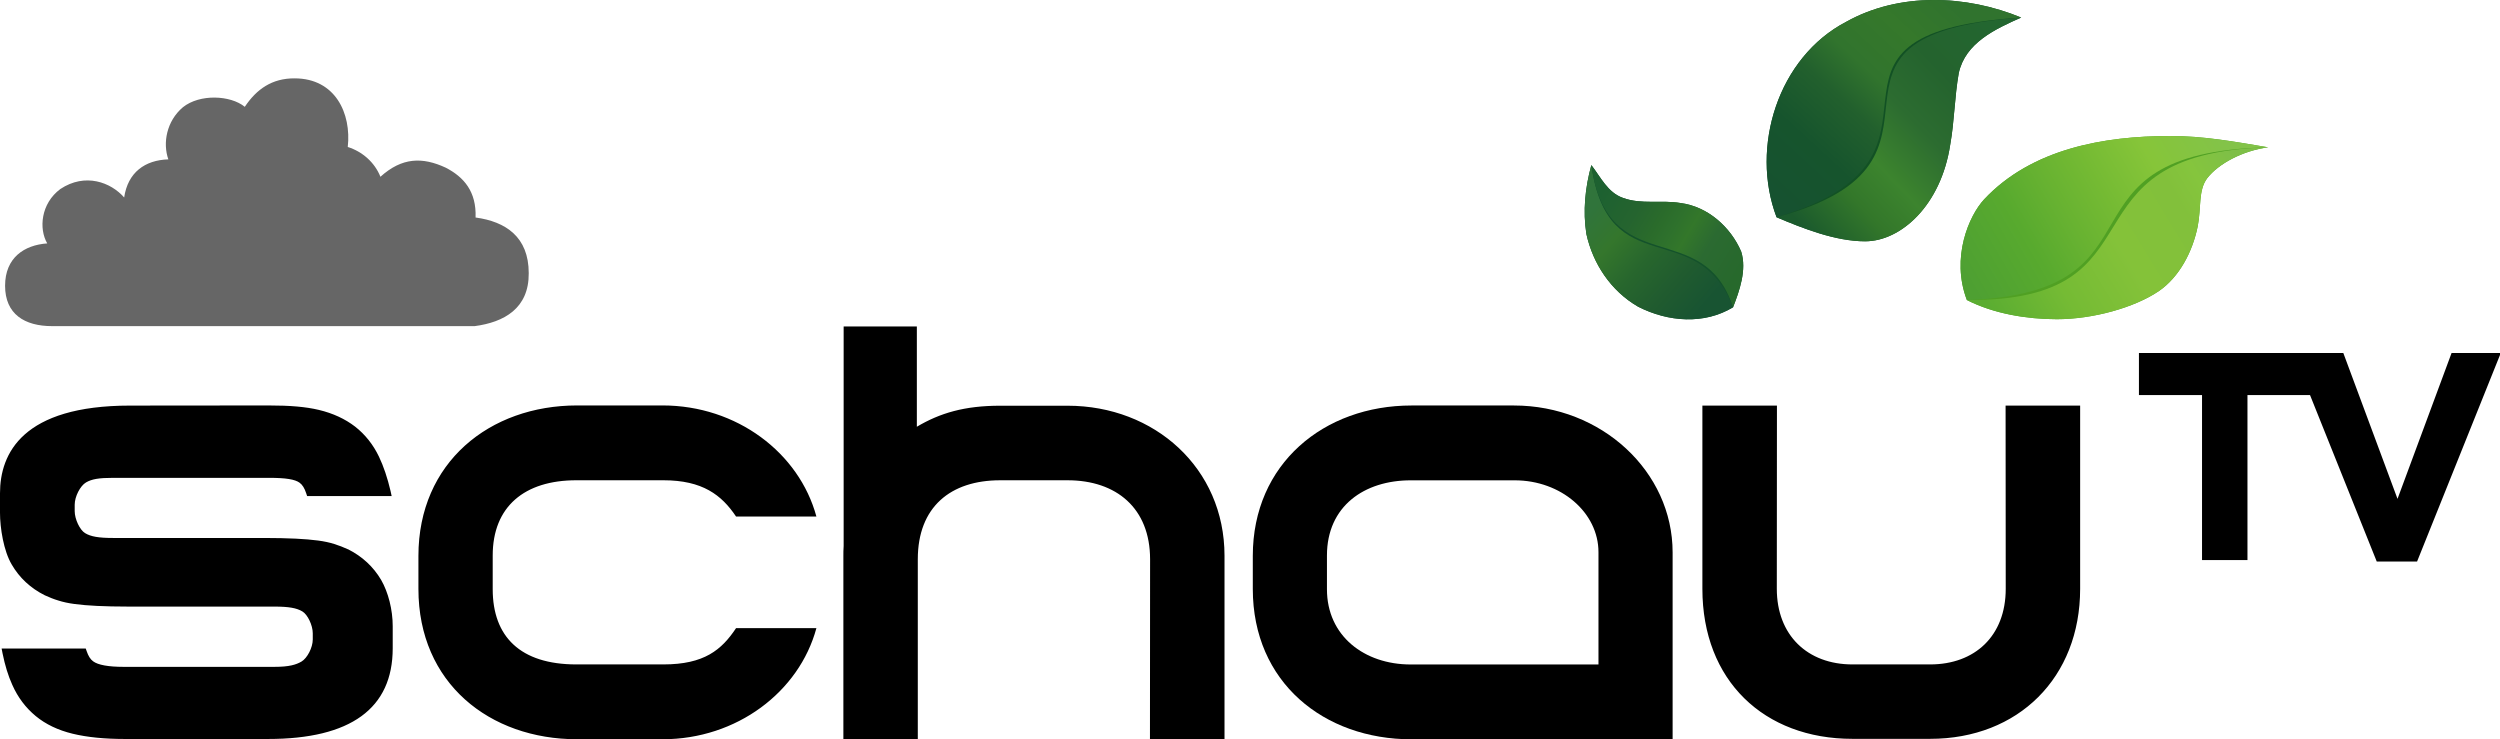 <svg width="800pt" height="236.54pt" version="1.1" viewBox="0 0 800 236.54" xmlns="http://www.w3.org/2000/svg">
 <defs>
  <linearGradient id="linearGradient5566" x1="414.97" x2="441.88" y1="248.05" y2="271.93" gradientTransform="matrix(1.313 0 0 1.313 -34.691 -259.43)" gradientUnits="userSpaceOnUse">
   <stop stop-color="#30743b" offset="0"/>
   <stop stop-color="#34762c" offset=".25"/>
   <stop stop-color="#27662d" offset=".5"/>
   <stop stop-color="#205b2f" offset=".75"/>
   <stop stop-color="#185432" offset="1"/>
  </linearGradient>
  <linearGradient id="linearGradient7931" x1="458.25" x2="491.66" y1="279.48" y2="299.43" gradientTransform="matrix(1.313 0 0 1.313 -88.352 -307.03)" gradientUnits="userSpaceOnUse">
   <stop stop-color="#1d6130" offset="0"/>
   <stop stop-color="#25642f" offset=".25"/>
   <stop stop-color="#2a6b2b" offset=".397"/>
   <stop stop-color="#2e712c" offset=".503"/>
   <stop stop-color="#33772a" offset=".6"/>
   <stop stop-color="#2b6a31" offset=".75"/>
   <stop stop-color="#27692c" offset="1"/>
  </linearGradient>
  <linearGradient id="linearGradient11060" x1="501.45" x2="544.95" y1="283.8" y2="236.55" gradientTransform="matrix(1.313 0 0 1.313 -88.352 -307.03)" gradientUnits="userSpaceOnUse">
   <stop stop-color="#165230" offset="0"/>
   <stop stop-color="#16542d" offset=".246"/>
   <stop stop-color="#22602d" offset=".45"/>
   <stop stop-color="#31742d" offset=".6"/>
   <stop stop-color="#35782b" offset=".8"/>
   <stop stop-color="#30732e" offset="1"/>
  </linearGradient>
  <linearGradient id="linearGradient12756" x1="504.81" x2="553.65" y1="287.08" y2="240.16" gradientTransform="matrix(1.313 0 0 1.313 -88.352 -307.03)" gradientUnits="userSpaceOnUse">
   <stop stop-color="#1b5a2d" offset="0"/>
   <stop stop-color="#33772a" offset=".2"/>
   <stop stop-color="#3c842e" offset=".35"/>
   <stop stop-color="#2c6c30" offset=".55"/>
   <stop stop-color="#24632e" offset=".75"/>
   <stop stop-color="#236630" offset="1"/>
  </linearGradient>
  <linearGradient id="linearGradient16929" x1="548.19" x2="609.76" y1="304.59" y2="268.66" gradientTransform="matrix(1.313 0 0 1.313 -88.352 -307.03)" gradientUnits="userSpaceOnUse">
   <stop stop-color="#4ea032" offset="0"/>
   <stop stop-color="#58aa2e" offset=".25"/>
   <stop stop-color="#67b231" offset=".4"/>
   <stop stop-color="#74ba33" offset=".55"/>
   <stop stop-color="#86c539" offset=".75"/>
   <stop stop-color="#83c349" offset="1"/>
  </linearGradient>
  <linearGradient id="linearGradient19562" x1="551.41" x2="611.65" y1="307.68" y2="271.23" gradientTransform="matrix(1.313 0 0 1.313 -88.352 -307.03)" gradientUnits="userSpaceOnUse">
   <stop stop-color="#5bad31" offset="0"/>
   <stop stop-color="#75bb34" offset=".25"/>
   <stop stop-color="#84c239" offset=".5"/>
   <stop stop-color="#82c03b" offset=".75"/>
   <stop stop-color="#85c53d" offset=".85"/>
   <stop stop-color="#7ebf47" offset="1"/>
  </linearGradient>
 </defs>
 <path d="m590.81 6.965c17.002-9.492 38.323-8.626 55.969-1.352-8.206 3.637-17.895 8.074-19.982 17.803-1.327 7.468-1.377 15.34-2.724 22.867-2.934 19.34-15.716 30.936-27.25 30.936-9.426 0-19.812-4.093-28.319-7.694-8.521-22.477 0.499-51.229 22.306-62.56z" fill="#125124" stroke-width="1.313"/>
 <path d="m590.81 6.965c17.002-9.492 38.323-8.626 55.969-1.352-78.307 5.06-11.739 44.186-78.275 63.912-8.521-22.477 0.499-51.229 22.306-62.56z" fill="url(#linearGradient11060)" stroke-width="1.313"/>
 <path d="m694.3 43.522c10.76-0.056 20.948 1.846 31.512 3.617-8.12 1.094-15.911 5.203-19.554 9.951-2.864 3.868-1.817 9.499-2.996 15.376-1.646 8.122-5.9 16.169-12.357 20.628-7.888 5.38-21.248 9.053-32.704 9.053-9.617 0-20.194-1.749-28.801-6.133-5.194-13.587 0.715-27.074 5.534-32.235 15.217-16.211 38.431-20.256 59.367-20.256z" fill="#50a023" stroke-width="1.313"/>
 <path d="m725.81 47.139c-8.12 1.094-15.911 5.203-19.554 9.951-2.864 3.868-1.817 9.499-2.996 15.376-1.646 8.122-5.9 16.169-12.357 20.628-7.888 5.38-21.248 9.053-32.704 9.053-9.617 0-20.194-1.749-28.801-6.133 64.971 0.516 28.026-46.93 96.413-48.875z" fill="url(#linearGradient19562)" stroke-width="1.313"/>
 <path d="m694.3 43.522c10.76-0.056 20.948 1.846 31.512 3.617-71.088 1.599-29.87 46.474-96.413 48.875-5.194-13.587 0.715-27.074 5.534-32.235 15.217-16.211 38.431-20.256 59.367-20.256z" fill="url(#linearGradient16929)" stroke-width="1.313"/>
 <path d="m507.64 74.881c-1.169-7.352-0.381-14.915 1.589-22.057 2.928 3.781 5.239 8.796 10.083 10.49 5.908 2.206 12.354 0.617 18.472 1.654 8.678 1.129 16.004 7.641 19.392 15.532 1.85 5.858-0.551 12.552-2.599 17.829-9.216 5.58-20.7 4.746-30.38-0.184-8.735-5.043-14.468-13.772-16.556-23.265z" fill="#14522b" stroke-width="1.313"/>
 <path d="m507.64 74.881c-1.169-7.352-0.381-14.915 1.589-22.057 5.367 38.271 33.709 15.918 45.347 45.505-9.216 5.58-20.7 4.746-30.38-0.184-8.735-5.043-14.468-13.772-16.556-23.265z" fill="url(#linearGradient5566)" stroke-width="1.313"/>
 <path d="m78.333 34.181c3.771-5.655 8.726-9.152 15.94-9.105 13.02 0 18.213 11.191 17.013 21.958 4.639 1.464 8.6 4.891 10.451 9.532 6.914-6.234 13.422-6.371 20.899-2.91 5.804 2.992 9.852 7.635 9.547 15.947 9.62 1.304 17.013 6.185 17.013 17.811 0.097 11.291-7.919 15.711-17.315 16.948h-135.19c-8.828 0-15.062-3.84-15.062-12.913 0-8.992 6.132-13.037 13.487-13.562-2.724-4.665-2.07-12.744 4.19-17.399 7.972-5.299 16.206-2.135 20.427 2.707 1.182-8.056 6.666-11.971 14.14-12.197-1.845-5.195-0.589-12.252 4.663-16.688 5.41-4.317 15.208-3.867 19.797-0.13z" fill="#666" stroke-width="1.313"/>
 <path d="m509.23 52.824c2.928 3.781 5.239 8.796 10.083 10.49 5.908 2.206 12.354 0.617 18.472 1.654 8.678 1.129 16.004 7.641 19.392 15.532 1.85 5.858-0.551 12.552-2.599 17.829-9.475-29.358-40.149-8.143-45.347-45.505z" fill="url(#linearGradient7931)" stroke-width="1.313"/>
 <path d="m646.78 5.612c-8.206 3.637-17.895 8.074-19.982 17.803-1.327 7.468-1.377 15.34-2.724 22.867-2.934 19.34-15.716 30.936-27.25 30.936-9.426 0-19.812-4.093-28.319-7.694 67.154-18.032 0.503-58.223 78.275-63.912z" fill="url(#linearGradient12756)" stroke-width="1.313"/>
 <g transform="matrix(1.267 0 0 1.267 -.027 104.46)">
  <path d="m605.55 43.55-13.688-36.842h-51.62v10.624h15.936v41.677h11.475v-41.677h15.799l16.855 42.052h10.181l21.145-52.676h-12.428zm-98.95 22.712c0 11.918-7.798 19.102-19.102 19.102h-19.613c-11.373 0-19.102-7.389-19.102-19.102l0.034-46.274h-18.83v46.274c0 23.188 15.561 37.898 37.898 37.898h19.613c22.303 0 37.898-15.493 37.898-37.898v-46.274h-18.83zm-339.03-27.41c9.875 0 14.71 3.712 18.353 9.159h20.294c-4.358-16.106-20.124-28.057-38.851-28.057h-21.588c-22.099 0-40.077 14.403-40.077 38v8.342c0 23.801 17.979 37.966 40.077 37.966h21.588c18.728 0 34.493-11.952 38.851-28.057h-20.294c-3.643 5.482-8.036 9.159-18.353 9.159h-21.996c-14.131 0-21.111-7.014-21.111-19v-8.513c0-12.36 8.036-19 21.111-19zm85.059-18.829c-8.989 0-15.186 1.839-21.043 5.312v-25.333h-18.489v55.434c-0.068 0.953-0.068 1.737-0.068 2.486v46.274h18.796v-45.389c0-13.211 8.274-19.953 20.805-19.953h17.025c12.326 0 20.839 7.048 20.839 19.953l-0.034 45.389h18.83v-46.274c0-22.167-17.706-37.898-39.635-37.898zm-153.42 55.706v5.55c0 15.22-10.624 22.916-31.496 22.916h-36.195c-5.074 0-9.5-0.443-13.143-1.328-3.677-0.885-6.81-2.384-9.33-4.461-2.52-2.077-4.529-4.733-5.925-7.9-1.022-2.247-1.839-4.903-2.452-7.934l-0.238-1.226h21.247l0.238 0.681c0.409 1.192 0.919 2.043 1.634 2.554 1.226 0.919 3.848 1.396 7.695 1.396h38.068c3.78 0 5.482-0.545 6.844-1.328 1.464-0.851 2.86-3.541 2.86-5.584v-1.566c0-2.009-1.294-4.733-2.622-5.516-1.464-0.885-3.507-1.226-7.048-1.226h-36.842c-3.133 0-5.788-0.068-7.968-0.17s-4.086-0.272-5.652-0.477-2.962-0.511-4.12-0.885c-1.158-0.341-2.315-0.817-3.439-1.328-3.609-1.805-6.401-4.426-8.342-7.763-2.043-3.439-2.962-9.228-2.962-13.109v-4.869c0-10.113 5.72-22.167 32.858-22.167l34.97-0.034c5.482 0 9.398 0.341 12.701 1.124 3.575 0.851 6.64 2.281 9.159 4.222 2.52 1.975 4.563 4.529 6.027 7.593 1.158 2.418 2.145 5.346 2.928 8.683l0.272 1.26h-21.349l-0.238-0.715c-0.409-1.26-0.953-2.145-1.669-2.656-1.158-0.851-3.507-1.226-7.661-1.226h-39.43c-3.575 0-5.38 0.306-6.844 1.158s-2.86 3.575-2.86 5.618v1.634c0 2.009 1.294 4.767 2.622 5.55 1.43 0.885 3.473 1.226 7.048 1.226h38.17c3.064 0 5.755 0.068 7.968 0.17 2.179 0.102 4.086 0.272 5.652 0.477s2.962 0.511 4.12 0.885c1.124 0.341 2.315 0.817 3.439 1.328h0.034c3.575 1.805 6.367 4.393 8.341 7.729 1.804 3.133 2.928 7.525 2.928 11.713z"/>
  <g transform="matrix(34.05,0,0,-34.05,403.74,85.378)">
   <path d="m0 0h-1.393c-0.343 0-0.621 0.211-0.621 0.558v0.25c0 0.367 0.278 0.558 0.621 0.558h0.772c0.343 0 0.621-0.239 0.621-0.533zm-1.387 1.921c-0.649 0-1.177-0.432-1.177-1.115v-0.246c0-0.693 0.528-1.115 1.177-1.115h1.937v1.386c0 0.601-0.528 1.09-1.177 1.09z"/>
  </g>
 </g>
</svg>
